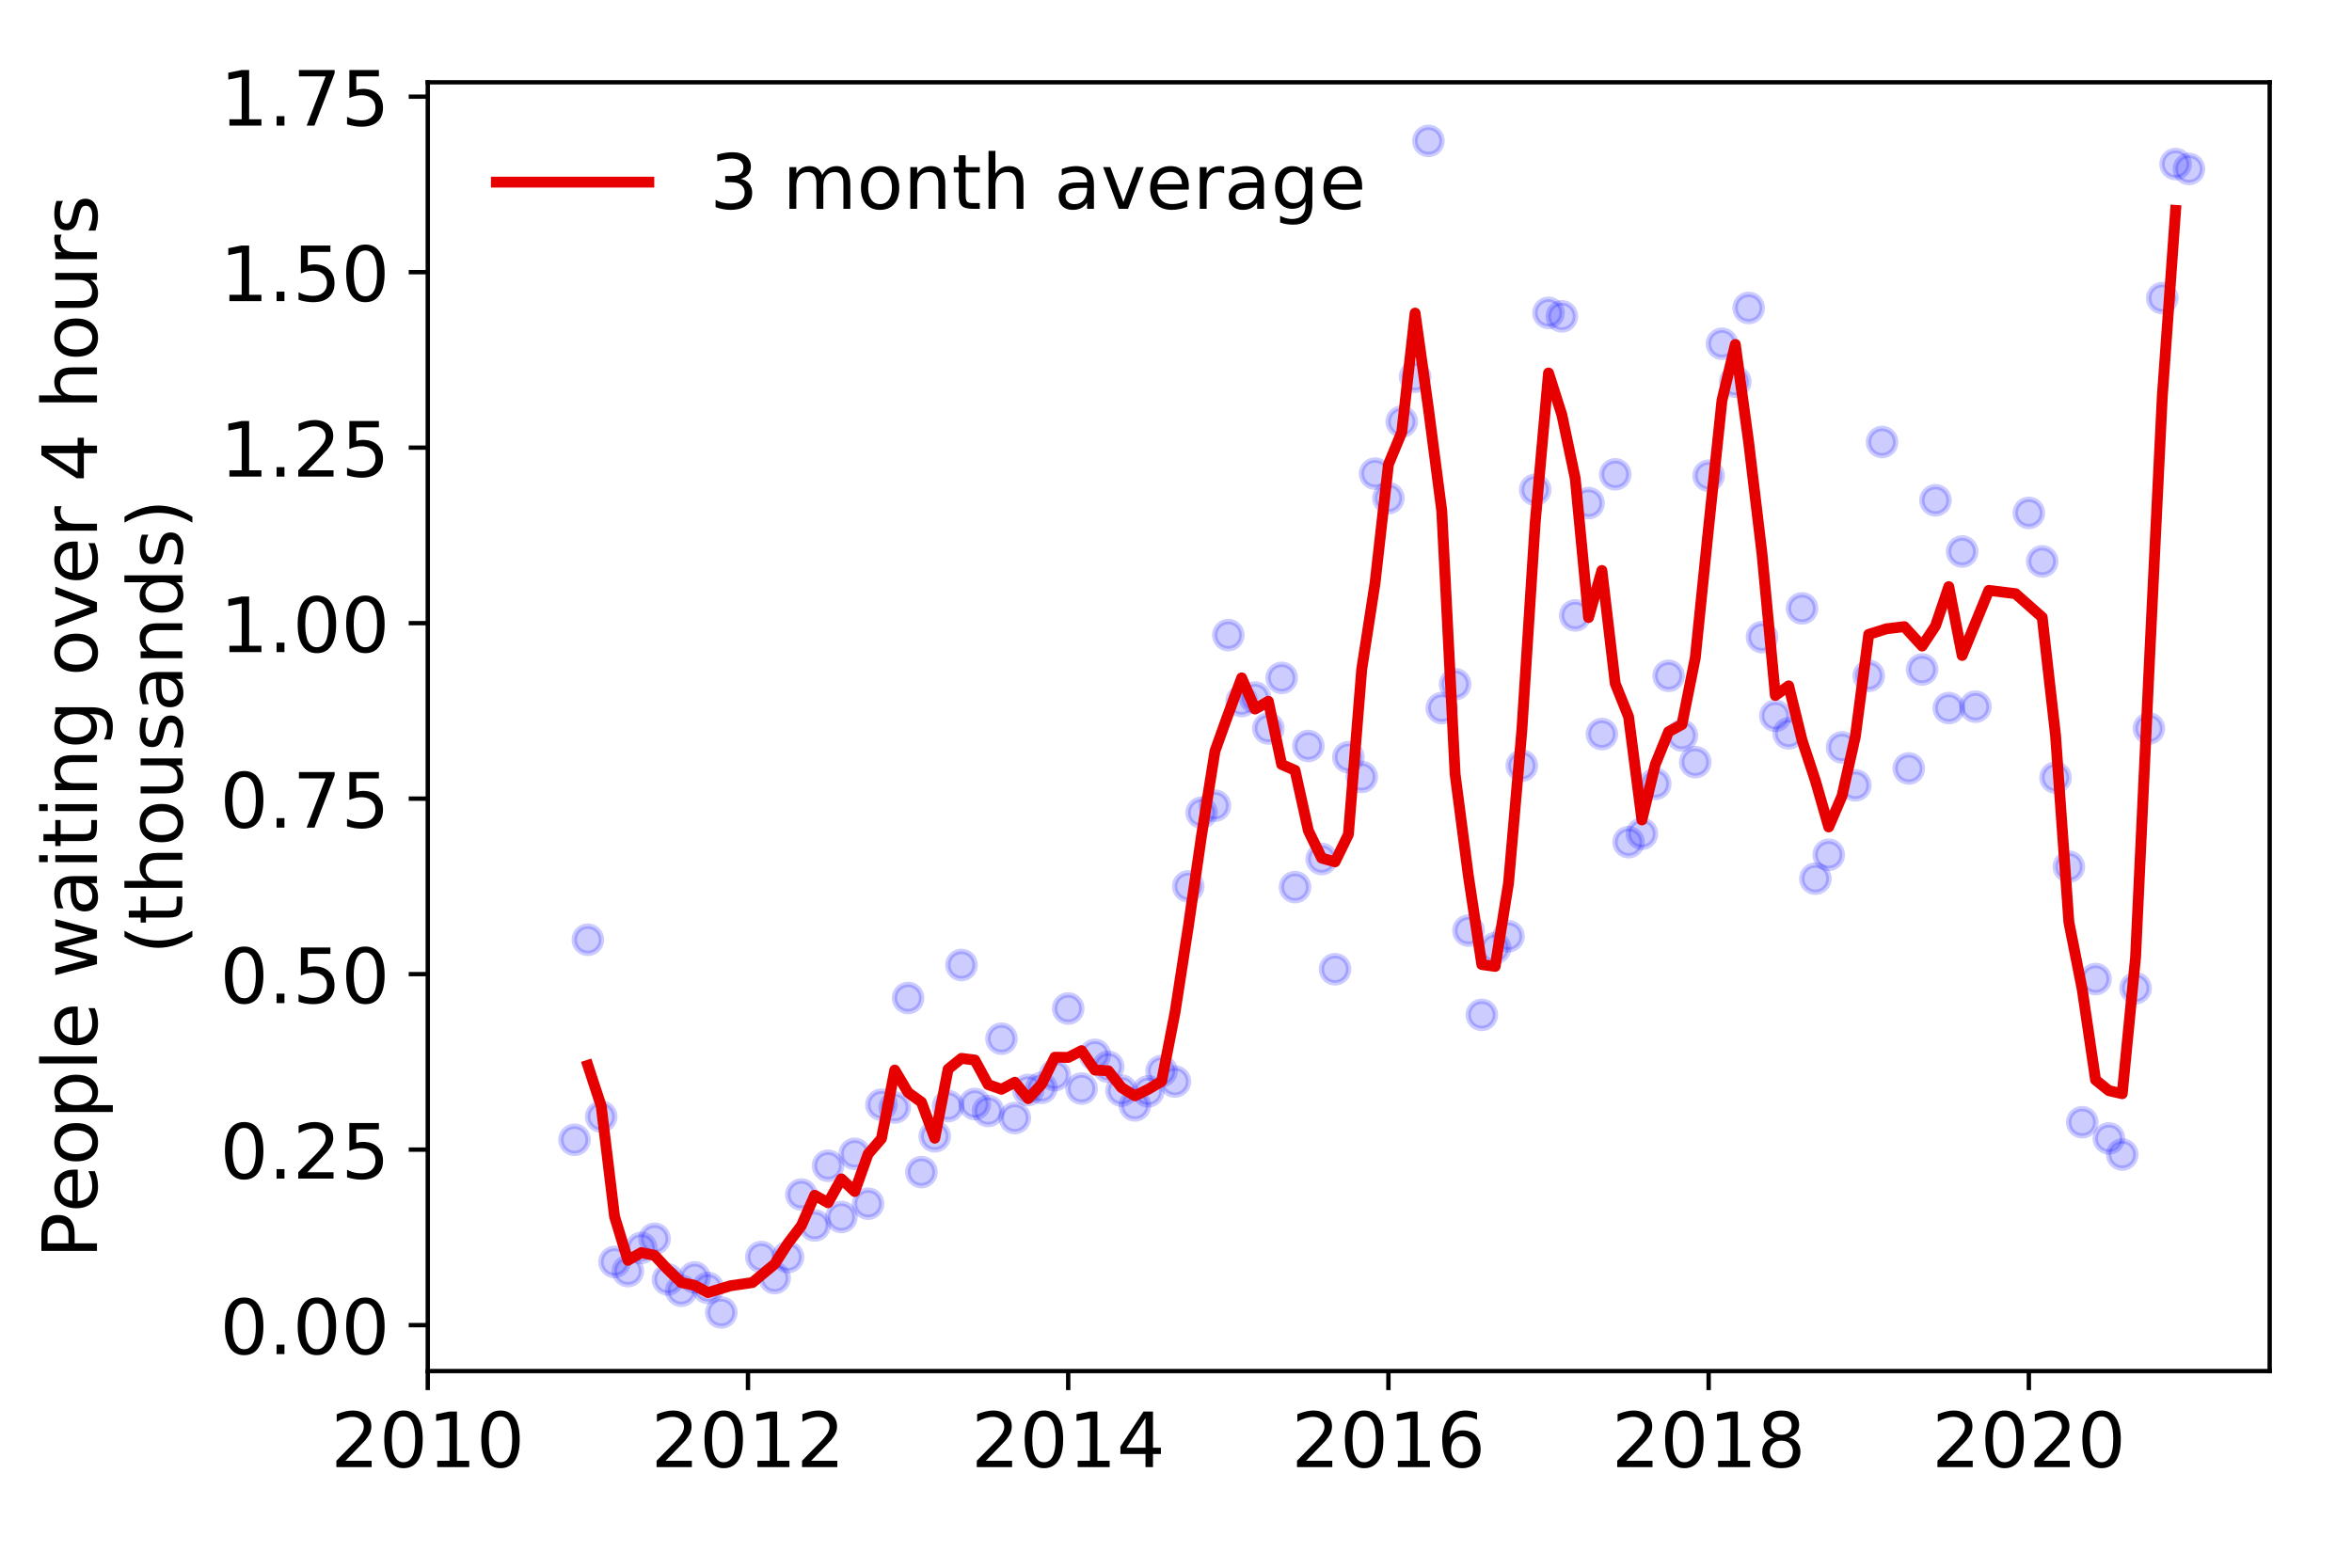 <?xml version="1.0" encoding="utf-8" standalone="no"?>
<!DOCTYPE svg PUBLIC "-//W3C//DTD SVG 1.1//EN"
  "http://www.w3.org/Graphics/SVG/1.1/DTD/svg11.dtd">
<!-- Created with matplotlib (https://matplotlib.org/) -->
<svg height="288pt" version="1.1" viewBox="0 0 432 288" width="432pt" xmlns="http://www.w3.org/2000/svg" xmlns:xlink="http://www.w3.org/1999/xlink">
 <defs>
  <style type="text/css">
*{stroke-linecap:butt;stroke-linejoin:round;}
  </style>
 </defs>
 <g id="figure_1">
  <g id="patch_1">
   <path d="M 0 288 
L 432 288 
L 432 0 
L 0 0 
z
" style="fill:#ffffff;"/>
  </g>
  <g id="axes_1">
   <g id="patch_2">
    <path d="M 78.57 251.88 
L 416.88 251.88 
L 416.88 15.12 
L 78.57 15.12 
z
" style="fill:#ffffff;"/>
   </g>
   <g id="matplotlib.axis_1">
    <g id="xtick_1">
     <g id="line2d_1">
      <defs>
       <path d="M 0 0 
L 0 3.5 
" id="m872da614b4" style="stroke:#000000;stroke-width:0.8;"/>
      </defs>
      <g>
       <use style="stroke:#000000;stroke-width:0.8;" x="78.57" xlink:href="#m872da614b4" y="251.88"/>
      </g>
     </g>
     <g id="text_1">
      <!-- 2010 -->
      <defs>
       <path d="M 19.188 8.297 
L 53.609 8.297 
L 53.609 0 
L 7.328 0 
L 7.328 8.297 
Q 12.938 14.109 22.625 23.891 
Q 32.328 33.688 34.812 36.531 
Q 39.547 41.844 41.422 45.531 
Q 43.312 49.219 43.312 52.781 
Q 43.312 58.594 39.234 62.25 
Q 35.156 65.922 28.609 65.922 
Q 23.969 65.922 18.812 64.312 
Q 13.672 62.703 7.812 59.422 
L 7.812 69.391 
Q 13.766 71.781 18.938 73 
Q 24.125 74.219 28.422 74.219 
Q 39.75 74.219 46.484 68.547 
Q 53.219 62.891 53.219 53.422 
Q 53.219 48.922 51.531 44.891 
Q 49.859 40.875 45.406 35.406 
Q 44.188 33.984 37.641 27.219 
Q 31.109 20.453 19.188 8.297 
z
" id="DejaVuSans-50"/>
       <path d="M 31.781 66.406 
Q 24.172 66.406 20.328 58.906 
Q 16.5 51.422 16.5 36.375 
Q 16.5 21.391 20.328 13.891 
Q 24.172 6.391 31.781 6.391 
Q 39.453 6.391 43.281 13.891 
Q 47.125 21.391 47.125 36.375 
Q 47.125 51.422 43.281 58.906 
Q 39.453 66.406 31.781 66.406 
z
M 31.781 74.219 
Q 44.047 74.219 50.516 64.516 
Q 56.984 54.828 56.984 36.375 
Q 56.984 17.969 50.516 8.266 
Q 44.047 -1.422 31.781 -1.422 
Q 19.531 -1.422 13.062 8.266 
Q 6.594 17.969 6.594 36.375 
Q 6.594 54.828 13.062 64.516 
Q 19.531 74.219 31.781 74.219 
z
" id="DejaVuSans-48"/>
       <path d="M 12.406 8.297 
L 28.516 8.297 
L 28.516 63.922 
L 10.984 60.406 
L 10.984 69.391 
L 28.422 72.906 
L 38.281 72.906 
L 38.281 8.297 
L 54.391 8.297 
L 54.391 0 
L 12.406 0 
z
" id="DejaVuSans-49"/>
      </defs>
      <g transform="translate(60.755 269.518)scale(0.14 -0.14)">
       <use xlink:href="#DejaVuSans-50"/>
       <use x="63.623" xlink:href="#DejaVuSans-48"/>
       <use x="127.246" xlink:href="#DejaVuSans-49"/>
       <use x="190.869" xlink:href="#DejaVuSans-48"/>
      </g>
     </g>
    </g>
    <g id="xtick_2">
     <g id="line2d_2">
      <g>
       <use style="stroke:#000000;stroke-width:0.8;" x="137.385" xlink:href="#m872da614b4" y="251.88"/>
      </g>
     </g>
     <g id="text_2">
      <!-- 2012 -->
      <g transform="translate(119.57 269.518)scale(0.14 -0.14)">
       <use xlink:href="#DejaVuSans-50"/>
       <use x="63.623" xlink:href="#DejaVuSans-48"/>
       <use x="127.246" xlink:href="#DejaVuSans-49"/>
       <use x="190.869" xlink:href="#DejaVuSans-50"/>
      </g>
     </g>
    </g>
    <g id="xtick_3">
     <g id="line2d_3">
      <g>
       <use style="stroke:#000000;stroke-width:0.8;" x="196.2" xlink:href="#m872da614b4" y="251.88"/>
      </g>
     </g>
     <g id="text_3">
      <!-- 2014 -->
      <defs>
       <path d="M 37.797 64.312 
L 12.891 25.391 
L 37.797 25.391 
z
M 35.203 72.906 
L 47.609 72.906 
L 47.609 25.391 
L 58.016 25.391 
L 58.016 17.188 
L 47.609 17.188 
L 47.609 0 
L 37.797 0 
L 37.797 17.188 
L 4.891 17.188 
L 4.891 26.703 
z
" id="DejaVuSans-52"/>
      </defs>
      <g transform="translate(178.385 269.518)scale(0.14 -0.14)">
       <use xlink:href="#DejaVuSans-50"/>
       <use x="63.623" xlink:href="#DejaVuSans-48"/>
       <use x="127.246" xlink:href="#DejaVuSans-49"/>
       <use x="190.869" xlink:href="#DejaVuSans-52"/>
      </g>
     </g>
    </g>
    <g id="xtick_4">
     <g id="line2d_4">
      <g>
       <use style="stroke:#000000;stroke-width:0.8;" x="255.016" xlink:href="#m872da614b4" y="251.88"/>
      </g>
     </g>
     <g id="text_4">
      <!-- 2016 -->
      <defs>
       <path d="M 33.016 40.375 
Q 26.375 40.375 22.484 35.828 
Q 18.609 31.297 18.609 23.391 
Q 18.609 15.531 22.484 10.953 
Q 26.375 6.391 33.016 6.391 
Q 39.656 6.391 43.531 10.953 
Q 47.406 15.531 47.406 23.391 
Q 47.406 31.297 43.531 35.828 
Q 39.656 40.375 33.016 40.375 
z
M 52.594 71.297 
L 52.594 62.312 
Q 48.875 64.062 45.094 64.984 
Q 41.312 65.922 37.594 65.922 
Q 27.828 65.922 22.672 59.328 
Q 17.531 52.734 16.797 39.406 
Q 19.672 43.656 24.016 45.922 
Q 28.375 48.188 33.594 48.188 
Q 44.578 48.188 50.953 41.516 
Q 57.328 34.859 57.328 23.391 
Q 57.328 12.156 50.688 5.359 
Q 44.047 -1.422 33.016 -1.422 
Q 20.359 -1.422 13.672 8.266 
Q 6.984 17.969 6.984 36.375 
Q 6.984 53.656 15.188 63.938 
Q 23.391 74.219 37.203 74.219 
Q 40.922 74.219 44.703 73.484 
Q 48.484 72.75 52.594 71.297 
z
" id="DejaVuSans-54"/>
      </defs>
      <g transform="translate(237.201 269.518)scale(0.14 -0.14)">
       <use xlink:href="#DejaVuSans-50"/>
       <use x="63.623" xlink:href="#DejaVuSans-48"/>
       <use x="127.246" xlink:href="#DejaVuSans-49"/>
       <use x="190.869" xlink:href="#DejaVuSans-54"/>
      </g>
     </g>
    </g>
    <g id="xtick_5">
     <g id="line2d_5">
      <g>
       <use style="stroke:#000000;stroke-width:0.8;" x="313.831" xlink:href="#m872da614b4" y="251.88"/>
      </g>
     </g>
     <g id="text_5">
      <!-- 2018 -->
      <defs>
       <path d="M 31.781 34.625 
Q 24.75 34.625 20.719 30.859 
Q 16.703 27.094 16.703 20.516 
Q 16.703 13.922 20.719 10.156 
Q 24.75 6.391 31.781 6.391 
Q 38.812 6.391 42.859 10.172 
Q 46.922 13.969 46.922 20.516 
Q 46.922 27.094 42.891 30.859 
Q 38.875 34.625 31.781 34.625 
z
M 21.922 38.812 
Q 15.578 40.375 12.031 44.719 
Q 8.5 49.078 8.5 55.328 
Q 8.5 64.062 14.719 69.141 
Q 20.953 74.219 31.781 74.219 
Q 42.672 74.219 48.875 69.141 
Q 55.078 64.062 55.078 55.328 
Q 55.078 49.078 51.531 44.719 
Q 48 40.375 41.703 38.812 
Q 48.828 37.156 52.797 32.312 
Q 56.781 27.484 56.781 20.516 
Q 56.781 9.906 50.312 4.234 
Q 43.844 -1.422 31.781 -1.422 
Q 19.734 -1.422 13.25 4.234 
Q 6.781 9.906 6.781 20.516 
Q 6.781 27.484 10.781 32.312 
Q 14.797 37.156 21.922 38.812 
z
M 18.312 54.391 
Q 18.312 48.734 21.844 45.562 
Q 25.391 42.391 31.781 42.391 
Q 38.141 42.391 41.719 45.562 
Q 45.312 48.734 45.312 54.391 
Q 45.312 60.062 41.719 63.234 
Q 38.141 66.406 31.781 66.406 
Q 25.391 66.406 21.844 63.234 
Q 18.312 60.062 18.312 54.391 
z
" id="DejaVuSans-56"/>
      </defs>
      <g transform="translate(296.016 269.518)scale(0.14 -0.14)">
       <use xlink:href="#DejaVuSans-50"/>
       <use x="63.623" xlink:href="#DejaVuSans-48"/>
       <use x="127.246" xlink:href="#DejaVuSans-49"/>
       <use x="190.869" xlink:href="#DejaVuSans-56"/>
      </g>
     </g>
    </g>
    <g id="xtick_6">
     <g id="line2d_6">
      <g>
       <use style="stroke:#000000;stroke-width:0.8;" x="372.646" xlink:href="#m872da614b4" y="251.88"/>
      </g>
     </g>
     <g id="text_6">
      <!-- 2020 -->
      <g transform="translate(354.831 269.518)scale(0.14 -0.14)">
       <use xlink:href="#DejaVuSans-50"/>
       <use x="63.623" xlink:href="#DejaVuSans-48"/>
       <use x="127.246" xlink:href="#DejaVuSans-50"/>
       <use x="190.869" xlink:href="#DejaVuSans-48"/>
      </g>
     </g>
    </g>
   </g>
   <g id="matplotlib.axis_2">
    <g id="ytick_1">
     <g id="line2d_7">
      <defs>
       <path d="M 0 0 
L -3.5 0 
" id="mb5591dd8ea" style="stroke:#000000;stroke-width:0.8;"/>
      </defs>
      <g>
       <use style="stroke:#000000;stroke-width:0.8;" x="78.57" xlink:href="#mb5591dd8ea" y="243.439"/>
      </g>
     </g>
     <g id="text_7">
      <!-- 0.00 -->
      <defs>
       <path d="M 10.688 12.406 
L 21 12.406 
L 21 0 
L 10.688 0 
z
" id="DejaVuSans-46"/>
      </defs>
      <g transform="translate(40.398 248.758)scale(0.14 -0.14)">
       <use xlink:href="#DejaVuSans-48"/>
       <use x="63.623" xlink:href="#DejaVuSans-46"/>
       <use x="95.41" xlink:href="#DejaVuSans-48"/>
       <use x="159.033" xlink:href="#DejaVuSans-48"/>
      </g>
     </g>
    </g>
    <g id="ytick_2">
     <g id="line2d_8">
      <g>
       <use style="stroke:#000000;stroke-width:0.8;" x="78.57" xlink:href="#mb5591dd8ea" y="211.199"/>
      </g>
     </g>
     <g id="text_8">
      <!-- 0.25 -->
      <defs>
       <path d="M 10.797 72.906 
L 49.516 72.906 
L 49.516 64.594 
L 19.828 64.594 
L 19.828 46.734 
Q 21.969 47.469 24.109 47.828 
Q 26.266 48.188 28.422 48.188 
Q 40.625 48.188 47.75 41.5 
Q 54.891 34.812 54.891 23.391 
Q 54.891 11.625 47.562 5.094 
Q 40.234 -1.422 26.906 -1.422 
Q 22.312 -1.422 17.547 -0.641 
Q 12.797 0.141 7.719 1.703 
L 7.719 11.625 
Q 12.109 9.234 16.797 8.062 
Q 21.484 6.891 26.703 6.891 
Q 35.156 6.891 40.078 11.328 
Q 45.016 15.766 45.016 23.391 
Q 45.016 31 40.078 35.438 
Q 35.156 39.891 26.703 39.891 
Q 22.75 39.891 18.812 39.016 
Q 14.891 38.141 10.797 36.281 
z
" id="DejaVuSans-53"/>
      </defs>
      <g transform="translate(40.398 216.518)scale(0.14 -0.14)">
       <use xlink:href="#DejaVuSans-48"/>
       <use x="63.623" xlink:href="#DejaVuSans-46"/>
       <use x="95.41" xlink:href="#DejaVuSans-50"/>
       <use x="159.033" xlink:href="#DejaVuSans-53"/>
      </g>
     </g>
    </g>
    <g id="ytick_3">
     <g id="line2d_9">
      <g>
       <use style="stroke:#000000;stroke-width:0.8;" x="78.57" xlink:href="#mb5591dd8ea" y="178.959"/>
      </g>
     </g>
     <g id="text_9">
      <!-- 0.50 -->
      <g transform="translate(40.398 184.278)scale(0.14 -0.14)">
       <use xlink:href="#DejaVuSans-48"/>
       <use x="63.623" xlink:href="#DejaVuSans-46"/>
       <use x="95.41" xlink:href="#DejaVuSans-53"/>
       <use x="159.033" xlink:href="#DejaVuSans-48"/>
      </g>
     </g>
    </g>
    <g id="ytick_4">
     <g id="line2d_10">
      <g>
       <use style="stroke:#000000;stroke-width:0.8;" x="78.57" xlink:href="#mb5591dd8ea" y="146.719"/>
      </g>
     </g>
     <g id="text_10">
      <!-- 0.75 -->
      <defs>
       <path d="M 8.203 72.906 
L 55.078 72.906 
L 55.078 68.703 
L 28.609 0 
L 18.312 0 
L 43.219 64.594 
L 8.203 64.594 
z
" id="DejaVuSans-55"/>
      </defs>
      <g transform="translate(40.398 152.037)scale(0.14 -0.14)">
       <use xlink:href="#DejaVuSans-48"/>
       <use x="63.623" xlink:href="#DejaVuSans-46"/>
       <use x="95.41" xlink:href="#DejaVuSans-55"/>
       <use x="159.033" xlink:href="#DejaVuSans-53"/>
      </g>
     </g>
    </g>
    <g id="ytick_5">
     <g id="line2d_11">
      <g>
       <use style="stroke:#000000;stroke-width:0.8;" x="78.57" xlink:href="#mb5591dd8ea" y="114.478"/>
      </g>
     </g>
     <g id="text_11">
      <!-- 1.00 -->
      <g transform="translate(40.398 119.797)scale(0.14 -0.14)">
       <use xlink:href="#DejaVuSans-49"/>
       <use x="63.623" xlink:href="#DejaVuSans-46"/>
       <use x="95.41" xlink:href="#DejaVuSans-48"/>
       <use x="159.033" xlink:href="#DejaVuSans-48"/>
      </g>
     </g>
    </g>
    <g id="ytick_6">
     <g id="line2d_12">
      <g>
       <use style="stroke:#000000;stroke-width:0.8;" x="78.57" xlink:href="#mb5591dd8ea" y="82.238"/>
      </g>
     </g>
     <g id="text_12">
      <!-- 1.25 -->
      <g transform="translate(40.398 87.557)scale(0.14 -0.14)">
       <use xlink:href="#DejaVuSans-49"/>
       <use x="63.623" xlink:href="#DejaVuSans-46"/>
       <use x="95.41" xlink:href="#DejaVuSans-50"/>
       <use x="159.033" xlink:href="#DejaVuSans-53"/>
      </g>
     </g>
    </g>
    <g id="ytick_7">
     <g id="line2d_13">
      <g>
       <use style="stroke:#000000;stroke-width:0.8;" x="78.57" xlink:href="#mb5591dd8ea" y="49.998"/>
      </g>
     </g>
     <g id="text_13">
      <!-- 1.50 -->
      <g transform="translate(40.398 55.316)scale(0.14 -0.14)">
       <use xlink:href="#DejaVuSans-49"/>
       <use x="63.623" xlink:href="#DejaVuSans-46"/>
       <use x="95.41" xlink:href="#DejaVuSans-53"/>
       <use x="159.033" xlink:href="#DejaVuSans-48"/>
      </g>
     </g>
    </g>
    <g id="ytick_8">
     <g id="line2d_14">
      <g>
       <use style="stroke:#000000;stroke-width:0.8;" x="78.57" xlink:href="#mb5591dd8ea" y="17.757"/>
      </g>
     </g>
     <g id="text_14">
      <!-- 1.75 -->
      <g transform="translate(40.398 23.076)scale(0.14 -0.14)">
       <use xlink:href="#DejaVuSans-49"/>
       <use x="63.623" xlink:href="#DejaVuSans-46"/>
       <use x="95.41" xlink:href="#DejaVuSans-55"/>
       <use x="159.033" xlink:href="#DejaVuSans-53"/>
      </g>
     </g>
    </g>
    <g id="text_15">
     <!-- People waiting over 4 hours -->
     <defs>
      <path d="M 19.672 64.797 
L 19.672 37.406 
L 32.078 37.406 
Q 38.969 37.406 42.719 40.969 
Q 46.484 44.531 46.484 51.125 
Q 46.484 57.672 42.719 61.234 
Q 38.969 64.797 32.078 64.797 
z
M 9.812 72.906 
L 32.078 72.906 
Q 44.344 72.906 50.609 67.359 
Q 56.891 61.812 56.891 51.125 
Q 56.891 40.328 50.609 34.812 
Q 44.344 29.297 32.078 29.297 
L 19.672 29.297 
L 19.672 0 
L 9.812 0 
z
" id="DejaVuSans-80"/>
      <path d="M 56.203 29.594 
L 56.203 25.203 
L 14.891 25.203 
Q 15.484 15.922 20.484 11.062 
Q 25.484 6.203 34.422 6.203 
Q 39.594 6.203 44.453 7.469 
Q 49.312 8.734 54.109 11.281 
L 54.109 2.781 
Q 49.266 0.734 44.188 -0.344 
Q 39.109 -1.422 33.891 -1.422 
Q 20.797 -1.422 13.156 6.188 
Q 5.516 13.812 5.516 26.812 
Q 5.516 40.234 12.766 48.109 
Q 20.016 56 32.328 56 
Q 43.359 56 49.781 48.891 
Q 56.203 41.797 56.203 29.594 
z
M 47.219 32.234 
Q 47.125 39.594 43.094 43.984 
Q 39.062 48.391 32.422 48.391 
Q 24.906 48.391 20.391 44.141 
Q 15.875 39.891 15.188 32.172 
z
" id="DejaVuSans-101"/>
      <path d="M 30.609 48.391 
Q 23.391 48.391 19.188 42.75 
Q 14.984 37.109 14.984 27.297 
Q 14.984 17.484 19.156 11.844 
Q 23.344 6.203 30.609 6.203 
Q 37.797 6.203 41.984 11.859 
Q 46.188 17.531 46.188 27.297 
Q 46.188 37.016 41.984 42.703 
Q 37.797 48.391 30.609 48.391 
z
M 30.609 56 
Q 42.328 56 49.016 48.375 
Q 55.719 40.766 55.719 27.297 
Q 55.719 13.875 49.016 6.219 
Q 42.328 -1.422 30.609 -1.422 
Q 18.844 -1.422 12.172 6.219 
Q 5.516 13.875 5.516 27.297 
Q 5.516 40.766 12.172 48.375 
Q 18.844 56 30.609 56 
z
" id="DejaVuSans-111"/>
      <path d="M 18.109 8.203 
L 18.109 -20.797 
L 9.078 -20.797 
L 9.078 54.688 
L 18.109 54.688 
L 18.109 46.391 
Q 20.953 51.266 25.266 53.625 
Q 29.594 56 35.594 56 
Q 45.562 56 51.781 48.094 
Q 58.016 40.188 58.016 27.297 
Q 58.016 14.406 51.781 6.484 
Q 45.562 -1.422 35.594 -1.422 
Q 29.594 -1.422 25.266 0.953 
Q 20.953 3.328 18.109 8.203 
z
M 48.688 27.297 
Q 48.688 37.203 44.609 42.844 
Q 40.531 48.484 33.406 48.484 
Q 26.266 48.484 22.188 42.844 
Q 18.109 37.203 18.109 27.297 
Q 18.109 17.391 22.188 11.75 
Q 26.266 6.109 33.406 6.109 
Q 40.531 6.109 44.609 11.75 
Q 48.688 17.391 48.688 27.297 
z
" id="DejaVuSans-112"/>
      <path d="M 9.422 75.984 
L 18.406 75.984 
L 18.406 0 
L 9.422 0 
z
" id="DejaVuSans-108"/>
      <path id="DejaVuSans-32"/>
      <path d="M 4.203 54.688 
L 13.188 54.688 
L 24.422 12.016 
L 35.594 54.688 
L 46.188 54.688 
L 57.422 12.016 
L 68.609 54.688 
L 77.594 54.688 
L 63.281 0 
L 52.688 0 
L 40.922 44.828 
L 29.109 0 
L 18.5 0 
z
" id="DejaVuSans-119"/>
      <path d="M 34.281 27.484 
Q 23.391 27.484 19.188 25 
Q 14.984 22.516 14.984 16.5 
Q 14.984 11.719 18.141 8.906 
Q 21.297 6.109 26.703 6.109 
Q 34.188 6.109 38.703 11.406 
Q 43.219 16.703 43.219 25.484 
L 43.219 27.484 
z
M 52.203 31.203 
L 52.203 0 
L 43.219 0 
L 43.219 8.297 
Q 40.141 3.328 35.547 0.953 
Q 30.953 -1.422 24.312 -1.422 
Q 15.922 -1.422 10.953 3.297 
Q 6 8.016 6 15.922 
Q 6 25.141 12.172 29.828 
Q 18.359 34.516 30.609 34.516 
L 43.219 34.516 
L 43.219 35.406 
Q 43.219 41.609 39.141 45 
Q 35.062 48.391 27.688 48.391 
Q 23 48.391 18.547 47.266 
Q 14.109 46.141 10.016 43.891 
L 10.016 52.203 
Q 14.938 54.109 19.578 55.047 
Q 24.219 56 28.609 56 
Q 40.484 56 46.344 49.844 
Q 52.203 43.703 52.203 31.203 
z
" id="DejaVuSans-97"/>
      <path d="M 9.422 54.688 
L 18.406 54.688 
L 18.406 0 
L 9.422 0 
z
M 9.422 75.984 
L 18.406 75.984 
L 18.406 64.594 
L 9.422 64.594 
z
" id="DejaVuSans-105"/>
      <path d="M 18.312 70.219 
L 18.312 54.688 
L 36.812 54.688 
L 36.812 47.703 
L 18.312 47.703 
L 18.312 18.016 
Q 18.312 11.328 20.141 9.422 
Q 21.969 7.516 27.594 7.516 
L 36.812 7.516 
L 36.812 0 
L 27.594 0 
Q 17.188 0 13.234 3.875 
Q 9.281 7.766 9.281 18.016 
L 9.281 47.703 
L 2.688 47.703 
L 2.688 54.688 
L 9.281 54.688 
L 9.281 70.219 
z
" id="DejaVuSans-116"/>
      <path d="M 54.891 33.016 
L 54.891 0 
L 45.906 0 
L 45.906 32.719 
Q 45.906 40.484 42.875 44.328 
Q 39.844 48.188 33.797 48.188 
Q 26.516 48.188 22.312 43.547 
Q 18.109 38.922 18.109 30.906 
L 18.109 0 
L 9.078 0 
L 9.078 54.688 
L 18.109 54.688 
L 18.109 46.188 
Q 21.344 51.125 25.703 53.562 
Q 30.078 56 35.797 56 
Q 45.219 56 50.047 50.172 
Q 54.891 44.344 54.891 33.016 
z
" id="DejaVuSans-110"/>
      <path d="M 45.406 27.984 
Q 45.406 37.75 41.375 43.109 
Q 37.359 48.484 30.078 48.484 
Q 22.859 48.484 18.828 43.109 
Q 14.797 37.75 14.797 27.984 
Q 14.797 18.266 18.828 12.891 
Q 22.859 7.516 30.078 7.516 
Q 37.359 7.516 41.375 12.891 
Q 45.406 18.266 45.406 27.984 
z
M 54.391 6.781 
Q 54.391 -7.172 48.188 -13.984 
Q 42 -20.797 29.203 -20.797 
Q 24.469 -20.797 20.266 -20.094 
Q 16.062 -19.391 12.109 -17.922 
L 12.109 -9.188 
Q 16.062 -11.328 19.922 -12.344 
Q 23.781 -13.375 27.781 -13.375 
Q 36.625 -13.375 41.016 -8.766 
Q 45.406 -4.156 45.406 5.172 
L 45.406 9.625 
Q 42.625 4.781 38.281 2.391 
Q 33.938 0 27.875 0 
Q 17.828 0 11.672 7.656 
Q 5.516 15.328 5.516 27.984 
Q 5.516 40.672 11.672 48.328 
Q 17.828 56 27.875 56 
Q 33.938 56 38.281 53.609 
Q 42.625 51.219 45.406 46.391 
L 45.406 54.688 
L 54.391 54.688 
z
" id="DejaVuSans-103"/>
      <path d="M 2.984 54.688 
L 12.5 54.688 
L 29.594 8.797 
L 46.688 54.688 
L 56.203 54.688 
L 35.688 0 
L 23.484 0 
z
" id="DejaVuSans-118"/>
      <path d="M 41.109 46.297 
Q 39.594 47.172 37.812 47.578 
Q 36.031 48 33.891 48 
Q 26.266 48 22.188 43.047 
Q 18.109 38.094 18.109 28.812 
L 18.109 0 
L 9.078 0 
L 9.078 54.688 
L 18.109 54.688 
L 18.109 46.188 
Q 20.953 51.172 25.484 53.578 
Q 30.031 56 36.531 56 
Q 37.453 56 38.578 55.875 
Q 39.703 55.766 41.062 55.516 
z
" id="DejaVuSans-114"/>
      <path d="M 54.891 33.016 
L 54.891 0 
L 45.906 0 
L 45.906 32.719 
Q 45.906 40.484 42.875 44.328 
Q 39.844 48.188 33.797 48.188 
Q 26.516 48.188 22.312 43.547 
Q 18.109 38.922 18.109 30.906 
L 18.109 0 
L 9.078 0 
L 9.078 75.984 
L 18.109 75.984 
L 18.109 46.188 
Q 21.344 51.125 25.703 53.562 
Q 30.078 56 35.797 56 
Q 45.219 56 50.047 50.172 
Q 54.891 44.344 54.891 33.016 
z
" id="DejaVuSans-104"/>
      <path d="M 8.5 21.578 
L 8.5 54.688 
L 17.484 54.688 
L 17.484 21.922 
Q 17.484 14.156 20.5 10.266 
Q 23.531 6.391 29.594 6.391 
Q 36.859 6.391 41.078 11.031 
Q 45.312 15.672 45.312 23.688 
L 45.312 54.688 
L 54.297 54.688 
L 54.297 0 
L 45.312 0 
L 45.312 8.406 
Q 42.047 3.422 37.719 1 
Q 33.406 -1.422 27.688 -1.422 
Q 18.266 -1.422 13.375 4.438 
Q 8.5 10.297 8.5 21.578 
z
M 31.109 56 
z
" id="DejaVuSans-117"/>
      <path d="M 44.281 53.078 
L 44.281 44.578 
Q 40.484 46.531 36.375 47.5 
Q 32.281 48.484 27.875 48.484 
Q 21.188 48.484 17.844 46.438 
Q 14.5 44.391 14.5 40.281 
Q 14.5 37.156 16.891 35.375 
Q 19.281 33.594 26.516 31.984 
L 29.594 31.297 
Q 39.156 29.25 43.188 25.516 
Q 47.219 21.781 47.219 15.094 
Q 47.219 7.469 41.188 3.016 
Q 35.156 -1.422 24.609 -1.422 
Q 20.219 -1.422 15.453 -0.562 
Q 10.688 0.297 5.422 2 
L 5.422 11.281 
Q 10.406 8.688 15.234 7.391 
Q 20.062 6.109 24.812 6.109 
Q 31.156 6.109 34.562 8.281 
Q 37.984 10.453 37.984 14.406 
Q 37.984 18.062 35.516 20.016 
Q 33.062 21.969 24.703 23.781 
L 21.578 24.516 
Q 13.234 26.266 9.516 29.906 
Q 5.812 33.547 5.812 39.891 
Q 5.812 47.609 11.281 51.797 
Q 16.75 56 26.812 56 
Q 31.781 56 36.172 55.266 
Q 40.578 54.547 44.281 53.078 
z
" id="DejaVuSans-115"/>
     </defs>
     <g transform="translate(17.81 231.175)rotate(-90)scale(0.14 -0.14)">
      <use xlink:href="#DejaVuSans-80"/>
      <use x="60.256" xlink:href="#DejaVuSans-101"/>
      <use x="121.779" xlink:href="#DejaVuSans-111"/>
      <use x="182.961" xlink:href="#DejaVuSans-112"/>
      <use x="246.438" xlink:href="#DejaVuSans-108"/>
      <use x="274.221" xlink:href="#DejaVuSans-101"/>
      <use x="335.744" xlink:href="#DejaVuSans-32"/>
      <use x="367.531" xlink:href="#DejaVuSans-119"/>
      <use x="449.318" xlink:href="#DejaVuSans-97"/>
      <use x="510.598" xlink:href="#DejaVuSans-105"/>
      <use x="538.381" xlink:href="#DejaVuSans-116"/>
      <use x="577.59" xlink:href="#DejaVuSans-105"/>
      <use x="605.373" xlink:href="#DejaVuSans-110"/>
      <use x="668.752" xlink:href="#DejaVuSans-103"/>
      <use x="732.229" xlink:href="#DejaVuSans-32"/>
      <use x="764.016" xlink:href="#DejaVuSans-111"/>
      <use x="825.197" xlink:href="#DejaVuSans-118"/>
      <use x="884.377" xlink:href="#DejaVuSans-101"/>
      <use x="945.9" xlink:href="#DejaVuSans-114"/>
      <use x="987.014" xlink:href="#DejaVuSans-32"/>
      <use x="1018.801" xlink:href="#DejaVuSans-52"/>
      <use x="1082.424" xlink:href="#DejaVuSans-32"/>
      <use x="1114.211" xlink:href="#DejaVuSans-104"/>
      <use x="1177.59" xlink:href="#DejaVuSans-111"/>
      <use x="1238.771" xlink:href="#DejaVuSans-117"/>
      <use x="1302.15" xlink:href="#DejaVuSans-114"/>
      <use x="1343.264" xlink:href="#DejaVuSans-115"/>
     </g>
     <!-- (thousands) -->
     <defs>
      <path d="M 31 75.875 
Q 24.469 64.656 21.281 53.656 
Q 18.109 42.672 18.109 31.391 
Q 18.109 20.125 21.312 9.062 
Q 24.516 -2 31 -13.188 
L 23.188 -13.188 
Q 15.875 -1.703 12.234 9.375 
Q 8.594 20.453 8.594 31.391 
Q 8.594 42.281 12.203 53.312 
Q 15.828 64.359 23.188 75.875 
z
" id="DejaVuSans-40"/>
      <path d="M 45.406 46.391 
L 45.406 75.984 
L 54.391 75.984 
L 54.391 0 
L 45.406 0 
L 45.406 8.203 
Q 42.578 3.328 38.25 0.953 
Q 33.938 -1.422 27.875 -1.422 
Q 17.969 -1.422 11.734 6.484 
Q 5.516 14.406 5.516 27.297 
Q 5.516 40.188 11.734 48.094 
Q 17.969 56 27.875 56 
Q 33.938 56 38.25 53.625 
Q 42.578 51.266 45.406 46.391 
z
M 14.797 27.297 
Q 14.797 17.391 18.875 11.75 
Q 22.953 6.109 30.078 6.109 
Q 37.203 6.109 41.297 11.75 
Q 45.406 17.391 45.406 27.297 
Q 45.406 37.203 41.297 42.844 
Q 37.203 48.484 30.078 48.484 
Q 22.953 48.484 18.875 42.844 
Q 14.797 37.203 14.797 27.297 
z
" id="DejaVuSans-100"/>
      <path d="M 8.016 75.875 
L 15.828 75.875 
Q 23.141 64.359 26.781 53.312 
Q 30.422 42.281 30.422 31.391 
Q 30.422 20.453 26.781 9.375 
Q 23.141 -1.703 15.828 -13.188 
L 8.016 -13.188 
Q 14.5 -2 17.703 9.062 
Q 20.906 20.125 20.906 31.391 
Q 20.906 42.672 17.703 53.656 
Q 14.5 64.656 8.016 75.875 
z
" id="DejaVuSans-41"/>
     </defs>
     <g transform="translate(33.487 175.325)rotate(-90)scale(0.14 -0.14)">
      <use xlink:href="#DejaVuSans-40"/>
      <use x="39.014" xlink:href="#DejaVuSans-116"/>
      <use x="78.223" xlink:href="#DejaVuSans-104"/>
      <use x="141.602" xlink:href="#DejaVuSans-111"/>
      <use x="202.783" xlink:href="#DejaVuSans-117"/>
      <use x="266.162" xlink:href="#DejaVuSans-115"/>
      <use x="318.262" xlink:href="#DejaVuSans-97"/>
      <use x="379.541" xlink:href="#DejaVuSans-110"/>
      <use x="442.92" xlink:href="#DejaVuSans-100"/>
      <use x="506.396" xlink:href="#DejaVuSans-115"/>
      <use x="558.496" xlink:href="#DejaVuSans-41"/>
     </g>
    </g>
   </g>
   <g id="line2d_15">
    <defs>
     <path d="M 0 2.5 
C 0.663 2.5 1.299 2.237 1.768 1.768 
C 2.237 1.299 2.5 0.663 2.5 0 
C 2.5 -0.663 2.237 -1.299 1.768 -1.768 
C 1.299 -2.237 0.663 -2.5 0 -2.5 
C -0.663 -2.5 -1.299 -2.237 -1.768 -1.768 
C -2.237 -1.299 -2.5 -0.663 -2.5 0 
C -2.5 0.663 -2.237 1.299 -1.768 1.768 
C -1.299 2.237 -0.663 2.5 0 2.5 
z
" id="mfe5f71b3c8" style="stroke:#0000ff;stroke-opacity:0.2;"/>
    </defs>
    <g clip-path="url(#pc6bee85246)">
     <use style="fill:#0000ff;fill-opacity:0.2;stroke:#0000ff;stroke-opacity:0.2;" x="402.054" xlink:href="#mfe5f71b3c8" y="31.04"/>
     <use style="fill:#0000ff;fill-opacity:0.2;stroke:#0000ff;stroke-opacity:0.2;" x="399.603" xlink:href="#mfe5f71b3c8" y="30.138"/>
     <use style="fill:#0000ff;fill-opacity:0.2;stroke:#0000ff;stroke-opacity:0.2;" x="397.152" xlink:href="#mfe5f71b3c8" y="54.769"/>
     <use style="fill:#0000ff;fill-opacity:0.2;stroke:#0000ff;stroke-opacity:0.2;" x="394.702" xlink:href="#mfe5f71b3c8" y="133.822"/>
     <use style="fill:#0000ff;fill-opacity:0.2;stroke:#0000ff;stroke-opacity:0.2;" x="392.251" xlink:href="#mfe5f71b3c8" y="181.538"/>
     <use style="fill:#0000ff;fill-opacity:0.2;stroke:#0000ff;stroke-opacity:0.2;" x="389.8" xlink:href="#mfe5f71b3c8" y="212.102"/>
     <use style="fill:#0000ff;fill-opacity:0.2;stroke:#0000ff;stroke-opacity:0.2;" x="387.35" xlink:href="#mfe5f71b3c8" y="209.136"/>
     <use style="fill:#0000ff;fill-opacity:0.2;stroke:#0000ff;stroke-opacity:0.2;" x="384.899" xlink:href="#mfe5f71b3c8" y="179.862"/>
     <use style="fill:#0000ff;fill-opacity:0.2;stroke:#0000ff;stroke-opacity:0.2;" x="382.449" xlink:href="#mfe5f71b3c8" y="206.17"/>
     <use style="fill:#0000ff;fill-opacity:0.2;stroke:#0000ff;stroke-opacity:0.2;" x="379.998" xlink:href="#mfe5f71b3c8" y="159.228"/>
     <use style="fill:#0000ff;fill-opacity:0.2;stroke:#0000ff;stroke-opacity:0.2;" x="377.547" xlink:href="#mfe5f71b3c8" y="142.85"/>
     <use style="fill:#0000ff;fill-opacity:0.2;stroke:#0000ff;stroke-opacity:0.2;" x="375.097" xlink:href="#mfe5f71b3c8" y="103.13"/>
     <use style="fill:#0000ff;fill-opacity:0.2;stroke:#0000ff;stroke-opacity:0.2;" x="372.646" xlink:href="#mfe5f71b3c8" y="94.231"/>
     <use style="fill:#0000ff;fill-opacity:0.2;stroke:#0000ff;stroke-opacity:0.2;" x="362.844" xlink:href="#mfe5f71b3c8" y="129.825"/>
     <use style="fill:#0000ff;fill-opacity:0.2;stroke:#0000ff;stroke-opacity:0.2;" x="360.393" xlink:href="#mfe5f71b3c8" y="101.324"/>
     <use style="fill:#0000ff;fill-opacity:0.2;stroke:#0000ff;stroke-opacity:0.2;" x="357.942" xlink:href="#mfe5f71b3c8" y="130.083"/>
     <use style="fill:#0000ff;fill-opacity:0.2;stroke:#0000ff;stroke-opacity:0.2;" x="355.492" xlink:href="#mfe5f71b3c8" y="91.91"/>
     <use style="fill:#0000ff;fill-opacity:0.2;stroke:#0000ff;stroke-opacity:0.2;" x="353.041" xlink:href="#mfe5f71b3c8" y="122.99"/>
     <use style="fill:#0000ff;fill-opacity:0.2;stroke:#0000ff;stroke-opacity:0.2;" x="350.59" xlink:href="#mfe5f71b3c8" y="141.173"/>
     <use style="fill:#0000ff;fill-opacity:0.2;stroke:#0000ff;stroke-opacity:0.2;" x="345.689" xlink:href="#mfe5f71b3c8" y="81.206"/>
     <use style="fill:#0000ff;fill-opacity:0.2;stroke:#0000ff;stroke-opacity:0.2;" x="343.238" xlink:href="#mfe5f71b3c8" y="124.15"/>
     <use style="fill:#0000ff;fill-opacity:0.2;stroke:#0000ff;stroke-opacity:0.2;" x="340.788" xlink:href="#mfe5f71b3c8" y="144.268"/>
     <use style="fill:#0000ff;fill-opacity:0.2;stroke:#0000ff;stroke-opacity:0.2;" x="338.337" xlink:href="#mfe5f71b3c8" y="137.304"/>
     <use style="fill:#0000ff;fill-opacity:0.2;stroke:#0000ff;stroke-opacity:0.2;" x="335.887" xlink:href="#mfe5f71b3c8" y="157.035"/>
     <use style="fill:#0000ff;fill-opacity:0.2;stroke:#0000ff;stroke-opacity:0.2;" x="333.436" xlink:href="#mfe5f71b3c8" y="161.42"/>
     <use style="fill:#0000ff;fill-opacity:0.2;stroke:#0000ff;stroke-opacity:0.2;" x="330.985" xlink:href="#mfe5f71b3c8" y="111.77"/>
     <use style="fill:#0000ff;fill-opacity:0.2;stroke:#0000ff;stroke-opacity:0.2;" x="328.535" xlink:href="#mfe5f71b3c8" y="134.725"/>
     <use style="fill:#0000ff;fill-opacity:0.2;stroke:#0000ff;stroke-opacity:0.2;" x="326.084" xlink:href="#mfe5f71b3c8" y="131.501"/>
     <use style="fill:#0000ff;fill-opacity:0.2;stroke:#0000ff;stroke-opacity:0.2;" x="323.633" xlink:href="#mfe5f71b3c8" y="117.057"/>
     <use style="fill:#0000ff;fill-opacity:0.2;stroke:#0000ff;stroke-opacity:0.2;" x="321.183" xlink:href="#mfe5f71b3c8" y="56.575"/>
     <use style="fill:#0000ff;fill-opacity:0.2;stroke:#0000ff;stroke-opacity:0.2;" x="318.732" xlink:href="#mfe5f71b3c8" y="70.116"/>
     <use style="fill:#0000ff;fill-opacity:0.2;stroke:#0000ff;stroke-opacity:0.2;" x="316.281" xlink:href="#mfe5f71b3c8" y="63.152"/>
     <use style="fill:#0000ff;fill-opacity:0.2;stroke:#0000ff;stroke-opacity:0.2;" x="313.831" xlink:href="#mfe5f71b3c8" y="87.396"/>
     <use style="fill:#0000ff;fill-opacity:0.2;stroke:#0000ff;stroke-opacity:0.2;" x="311.38" xlink:href="#mfe5f71b3c8" y="140.013"/>
     <use style="fill:#0000ff;fill-opacity:0.2;stroke:#0000ff;stroke-opacity:0.2;" x="308.93" xlink:href="#mfe5f71b3c8" y="135.112"/>
     <use style="fill:#0000ff;fill-opacity:0.2;stroke:#0000ff;stroke-opacity:0.2;" x="306.479" xlink:href="#mfe5f71b3c8" y="124.15"/>
     <use style="fill:#0000ff;fill-opacity:0.2;stroke:#0000ff;stroke-opacity:0.2;" x="304.028" xlink:href="#mfe5f71b3c8" y="144.01"/>
     <use style="fill:#0000ff;fill-opacity:0.2;stroke:#0000ff;stroke-opacity:0.2;" x="301.578" xlink:href="#mfe5f71b3c8" y="153.167"/>
     <use style="fill:#0000ff;fill-opacity:0.2;stroke:#0000ff;stroke-opacity:0.2;" x="299.127" xlink:href="#mfe5f71b3c8" y="154.714"/>
     <use style="fill:#0000ff;fill-opacity:0.2;stroke:#0000ff;stroke-opacity:0.2;" x="296.676" xlink:href="#mfe5f71b3c8" y="87.138"/>
     <use style="fill:#0000ff;fill-opacity:0.2;stroke:#0000ff;stroke-opacity:0.2;" x="294.226" xlink:href="#mfe5f71b3c8" y="134.854"/>
     <use style="fill:#0000ff;fill-opacity:0.2;stroke:#0000ff;stroke-opacity:0.2;" x="291.775" xlink:href="#mfe5f71b3c8" y="92.426"/>
     <use style="fill:#0000ff;fill-opacity:0.2;stroke:#0000ff;stroke-opacity:0.2;" x="289.325" xlink:href="#mfe5f71b3c8" y="113.06"/>
     <use style="fill:#0000ff;fill-opacity:0.2;stroke:#0000ff;stroke-opacity:0.2;" x="286.874" xlink:href="#mfe5f71b3c8" y="58.122"/>
     <use style="fill:#0000ff;fill-opacity:0.2;stroke:#0000ff;stroke-opacity:0.2;" x="284.423" xlink:href="#mfe5f71b3c8" y="57.477"/>
     <use style="fill:#0000ff;fill-opacity:0.2;stroke:#0000ff;stroke-opacity:0.2;" x="281.973" xlink:href="#mfe5f71b3c8" y="89.976"/>
     <use style="fill:#0000ff;fill-opacity:0.2;stroke:#0000ff;stroke-opacity:0.2;" x="279.522" xlink:href="#mfe5f71b3c8" y="140.657"/>
     <use style="fill:#0000ff;fill-opacity:0.2;stroke:#0000ff;stroke-opacity:0.2;" x="277.071" xlink:href="#mfe5f71b3c8" y="171.995"/>
     <use style="fill:#0000ff;fill-opacity:0.2;stroke:#0000ff;stroke-opacity:0.2;" x="274.621" xlink:href="#mfe5f71b3c8" y="174.187"/>
     <use style="fill:#0000ff;fill-opacity:0.2;stroke:#0000ff;stroke-opacity:0.2;" x="272.17" xlink:href="#mfe5f71b3c8" y="186.439"/>
     <use style="fill:#0000ff;fill-opacity:0.2;stroke:#0000ff;stroke-opacity:0.2;" x="269.719" xlink:href="#mfe5f71b3c8" y="170.963"/>
     <use style="fill:#0000ff;fill-opacity:0.2;stroke:#0000ff;stroke-opacity:0.2;" x="267.269" xlink:href="#mfe5f71b3c8" y="125.698"/>
     <use style="fill:#0000ff;fill-opacity:0.2;stroke:#0000ff;stroke-opacity:0.2;" x="264.818" xlink:href="#mfe5f71b3c8" y="130.083"/>
     <use style="fill:#0000ff;fill-opacity:0.2;stroke:#0000ff;stroke-opacity:0.2;" x="262.368" xlink:href="#mfe5f71b3c8" y="25.882"/>
     <use style="fill:#0000ff;fill-opacity:0.2;stroke:#0000ff;stroke-opacity:0.2;" x="259.917" xlink:href="#mfe5f71b3c8" y="69.213"/>
     <use style="fill:#0000ff;fill-opacity:0.2;stroke:#0000ff;stroke-opacity:0.2;" x="257.466" xlink:href="#mfe5f71b3c8" y="77.466"/>
     <use style="fill:#0000ff;fill-opacity:0.2;stroke:#0000ff;stroke-opacity:0.2;" x="255.016" xlink:href="#mfe5f71b3c8" y="91.523"/>
     <use style="fill:#0000ff;fill-opacity:0.2;stroke:#0000ff;stroke-opacity:0.2;" x="252.565" xlink:href="#mfe5f71b3c8" y="87.009"/>
     <use style="fill:#0000ff;fill-opacity:0.2;stroke:#0000ff;stroke-opacity:0.2;" x="250.114" xlink:href="#mfe5f71b3c8" y="142.721"/>
     <use style="fill:#0000ff;fill-opacity:0.2;stroke:#0000ff;stroke-opacity:0.2;" x="247.664" xlink:href="#mfe5f71b3c8" y="139.11"/>
     <use style="fill:#0000ff;fill-opacity:0.2;stroke:#0000ff;stroke-opacity:0.2;" x="245.213" xlink:href="#mfe5f71b3c8" y="178.056"/>
     <use style="fill:#0000ff;fill-opacity:0.2;stroke:#0000ff;stroke-opacity:0.2;" x="242.762" xlink:href="#mfe5f71b3c8" y="157.809"/>
     <use style="fill:#0000ff;fill-opacity:0.2;stroke:#0000ff;stroke-opacity:0.2;" x="240.312" xlink:href="#mfe5f71b3c8" y="137.046"/>
     <use style="fill:#0000ff;fill-opacity:0.2;stroke:#0000ff;stroke-opacity:0.2;" x="237.861" xlink:href="#mfe5f71b3c8" y="162.968"/>
     <use style="fill:#0000ff;fill-opacity:0.2;stroke:#0000ff;stroke-opacity:0.2;" x="235.411" xlink:href="#mfe5f71b3c8" y="124.537"/>
     <use style="fill:#0000ff;fill-opacity:0.2;stroke:#0000ff;stroke-opacity:0.2;" x="232.96" xlink:href="#mfe5f71b3c8" y="133.822"/>
     <use style="fill:#0000ff;fill-opacity:0.2;stroke:#0000ff;stroke-opacity:0.2;" x="230.509" xlink:href="#mfe5f71b3c8" y="128.148"/>
     <use style="fill:#0000ff;fill-opacity:0.2;stroke:#0000ff;stroke-opacity:0.2;" x="228.059" xlink:href="#mfe5f71b3c8" y="128.793"/>
     <use style="fill:#0000ff;fill-opacity:0.2;stroke:#0000ff;stroke-opacity:0.2;" x="225.608" xlink:href="#mfe5f71b3c8" y="116.671"/>
     <use style="fill:#0000ff;fill-opacity:0.2;stroke:#0000ff;stroke-opacity:0.2;" x="223.157" xlink:href="#mfe5f71b3c8" y="148.008"/>
     <use style="fill:#0000ff;fill-opacity:0.2;stroke:#0000ff;stroke-opacity:0.2;" x="220.707" xlink:href="#mfe5f71b3c8" y="149.298"/>
     <use style="fill:#0000ff;fill-opacity:0.2;stroke:#0000ff;stroke-opacity:0.2;" x="218.256" xlink:href="#mfe5f71b3c8" y="162.839"/>
     <use style="fill:#0000ff;fill-opacity:0.2;stroke:#0000ff;stroke-opacity:0.2;" x="215.805" xlink:href="#mfe5f71b3c8" y="198.69"/>
     <use style="fill:#0000ff;fill-opacity:0.2;stroke:#0000ff;stroke-opacity:0.2;" x="213.355" xlink:href="#mfe5f71b3c8" y="196.756"/>
     <use style="fill:#0000ff;fill-opacity:0.2;stroke:#0000ff;stroke-opacity:0.2;" x="210.904" xlink:href="#mfe5f71b3c8" y="200.495"/>
     <use style="fill:#0000ff;fill-opacity:0.2;stroke:#0000ff;stroke-opacity:0.2;" x="208.454" xlink:href="#mfe5f71b3c8" y="203.075"/>
     <use style="fill:#0000ff;fill-opacity:0.2;stroke:#0000ff;stroke-opacity:0.2;" x="206.003" xlink:href="#mfe5f71b3c8" y="200.366"/>
     <use style="fill:#0000ff;fill-opacity:0.2;stroke:#0000ff;stroke-opacity:0.2;" x="203.552" xlink:href="#mfe5f71b3c8" y="195.982"/>
     <use style="fill:#0000ff;fill-opacity:0.2;stroke:#0000ff;stroke-opacity:0.2;" x="201.102" xlink:href="#mfe5f71b3c8" y="193.789"/>
     <use style="fill:#0000ff;fill-opacity:0.2;stroke:#0000ff;stroke-opacity:0.2;" x="198.651" xlink:href="#mfe5f71b3c8" y="199.98"/>
     <use style="fill:#0000ff;fill-opacity:0.2;stroke:#0000ff;stroke-opacity:0.2;" x="196.2" xlink:href="#mfe5f71b3c8" y="185.278"/>
     <use style="fill:#0000ff;fill-opacity:0.2;stroke:#0000ff;stroke-opacity:0.2;" x="193.75" xlink:href="#mfe5f71b3c8" y="197.529"/>
     <use style="fill:#0000ff;fill-opacity:0.2;stroke:#0000ff;stroke-opacity:0.2;" x="191.299" xlink:href="#mfe5f71b3c8" y="199.851"/>
     <use style="fill:#0000ff;fill-opacity:0.2;stroke:#0000ff;stroke-opacity:0.2;" x="188.849" xlink:href="#mfe5f71b3c8" y="200.237"/>
     <use style="fill:#0000ff;fill-opacity:0.2;stroke:#0000ff;stroke-opacity:0.2;" x="186.398" xlink:href="#mfe5f71b3c8" y="205.396"/>
     <use style="fill:#0000ff;fill-opacity:0.2;stroke:#0000ff;stroke-opacity:0.2;" x="183.947" xlink:href="#mfe5f71b3c8" y="190.823"/>
     <use style="fill:#0000ff;fill-opacity:0.2;stroke:#0000ff;stroke-opacity:0.2;" x="181.497" xlink:href="#mfe5f71b3c8" y="204.106"/>
     <use style="fill:#0000ff;fill-opacity:0.2;stroke:#0000ff;stroke-opacity:0.2;" x="179.046" xlink:href="#mfe5f71b3c8" y="202.817"/>
     <use style="fill:#0000ff;fill-opacity:0.2;stroke:#0000ff;stroke-opacity:0.2;" x="176.595" xlink:href="#mfe5f71b3c8" y="177.282"/>
     <use style="fill:#0000ff;fill-opacity:0.2;stroke:#0000ff;stroke-opacity:0.2;" x="174.145" xlink:href="#mfe5f71b3c8" y="203.204"/>
     <use style="fill:#0000ff;fill-opacity:0.2;stroke:#0000ff;stroke-opacity:0.2;" x="171.694" xlink:href="#mfe5f71b3c8" y="208.749"/>
     <use style="fill:#0000ff;fill-opacity:0.2;stroke:#0000ff;stroke-opacity:0.2;" x="169.243" xlink:href="#mfe5f71b3c8" y="215.326"/>
     <use style="fill:#0000ff;fill-opacity:0.2;stroke:#0000ff;stroke-opacity:0.2;" x="166.793" xlink:href="#mfe5f71b3c8" y="183.344"/>
     <use style="fill:#0000ff;fill-opacity:0.2;stroke:#0000ff;stroke-opacity:0.2;" x="164.342" xlink:href="#mfe5f71b3c8" y="203.461"/>
     <use style="fill:#0000ff;fill-opacity:0.2;stroke:#0000ff;stroke-opacity:0.2;" x="161.892" xlink:href="#mfe5f71b3c8" y="202.946"/>
     <use style="fill:#0000ff;fill-opacity:0.2;stroke:#0000ff;stroke-opacity:0.2;" x="159.441" xlink:href="#mfe5f71b3c8" y="221.129"/>
     <use style="fill:#0000ff;fill-opacity:0.2;stroke:#0000ff;stroke-opacity:0.2;" x="156.99" xlink:href="#mfe5f71b3c8" y="211.973"/>
     <use style="fill:#0000ff;fill-opacity:0.2;stroke:#0000ff;stroke-opacity:0.2;" x="154.54" xlink:href="#mfe5f71b3c8" y="223.579"/>
     <use style="fill:#0000ff;fill-opacity:0.2;stroke:#0000ff;stroke-opacity:0.2;" x="152.089" xlink:href="#mfe5f71b3c8" y="214.165"/>
     <use style="fill:#0000ff;fill-opacity:0.2;stroke:#0000ff;stroke-opacity:0.2;" x="149.638" xlink:href="#mfe5f71b3c8" y="225.127"/>
     <use style="fill:#0000ff;fill-opacity:0.2;stroke:#0000ff;stroke-opacity:0.2;" x="147.188" xlink:href="#mfe5f71b3c8" y="219.453"/>
     <use style="fill:#0000ff;fill-opacity:0.2;stroke:#0000ff;stroke-opacity:0.2;" x="144.737" xlink:href="#mfe5f71b3c8" y="230.93"/>
     <use style="fill:#0000ff;fill-opacity:0.2;stroke:#0000ff;stroke-opacity:0.2;" x="142.286" xlink:href="#mfe5f71b3c8" y="234.799"/>
     <use style="fill:#0000ff;fill-opacity:0.2;stroke:#0000ff;stroke-opacity:0.2;" x="139.836" xlink:href="#mfe5f71b3c8" y="230.93"/>
     <use style="fill:#0000ff;fill-opacity:0.2;stroke:#0000ff;stroke-opacity:0.2;" x="132.484" xlink:href="#mfe5f71b3c8" y="241.118"/>
     <use style="fill:#0000ff;fill-opacity:0.2;stroke:#0000ff;stroke-opacity:0.2;" x="130.033" xlink:href="#mfe5f71b3c8" y="236.605"/>
     <use style="fill:#0000ff;fill-opacity:0.2;stroke:#0000ff;stroke-opacity:0.2;" x="127.583" xlink:href="#mfe5f71b3c8" y="234.67"/>
     <use style="fill:#0000ff;fill-opacity:0.2;stroke:#0000ff;stroke-opacity:0.2;" x="125.132" xlink:href="#mfe5f71b3c8" y="237.12"/>
     <use style="fill:#0000ff;fill-opacity:0.2;stroke:#0000ff;stroke-opacity:0.2;" x="122.681" xlink:href="#mfe5f71b3c8" y="235.057"/>
     <use style="fill:#0000ff;fill-opacity:0.2;stroke:#0000ff;stroke-opacity:0.2;" x="120.231" xlink:href="#mfe5f71b3c8" y="227.577"/>
     <use style="fill:#0000ff;fill-opacity:0.2;stroke:#0000ff;stroke-opacity:0.2;" x="117.78" xlink:href="#mfe5f71b3c8" y="229.254"/>
     <use style="fill:#0000ff;fill-opacity:0.2;stroke:#0000ff;stroke-opacity:0.2;" x="115.33" xlink:href="#mfe5f71b3c8" y="233.509"/>
     <use style="fill:#0000ff;fill-opacity:0.2;stroke:#0000ff;stroke-opacity:0.2;" x="112.879" xlink:href="#mfe5f71b3c8" y="231.833"/>
     <use style="fill:#0000ff;fill-opacity:0.2;stroke:#0000ff;stroke-opacity:0.2;" x="110.428" xlink:href="#mfe5f71b3c8" y="205.138"/>
     <use style="fill:#0000ff;fill-opacity:0.2;stroke:#0000ff;stroke-opacity:0.2;" x="107.978" xlink:href="#mfe5f71b3c8" y="172.64"/>
     <use style="fill:#0000ff;fill-opacity:0.2;stroke:#0000ff;stroke-opacity:0.2;" x="105.527" xlink:href="#mfe5f71b3c8" y="209.394"/>
    </g>
   </g>
   <g id="line2d_16">
    <path clip-path="url(#pc6bee85246)" d="M 399.603 38.649 
L 397.152 72.91 
L 394.702 123.377 
L 392.251 175.821 
L 389.8 200.925 
L 387.35 200.366 
L 384.899 198.389 
L 382.449 181.753 
L 379.998 169.416 
L 377.547 135.069 
L 375.097 113.404 
L 370.195 109.062 
L 365.294 108.46 
L 360.393 120.41 
L 357.942 107.772 
L 355.492 114.994 
L 353.041 118.691 
L 349.773 115.123 
L 346.506 115.51 
L 343.238 116.542 
L 340.788 135.241 
L 338.337 146.203 
L 335.887 151.92 
L 333.436 143.409 
L 330.985 135.972 
L 328.535 125.999 
L 326.084 127.761 
L 323.633 101.711 
L 321.183 81.249 
L 318.732 63.281 
L 316.281 73.555 
L 313.831 96.854 
L 311.38 120.84 
L 308.93 133.092 
L 306.479 134.424 
L 304.028 140.442 
L 301.578 150.63 
L 299.127 131.673 
L 296.676 125.569 
L 294.226 104.806 
L 291.775 113.447 
L 289.325 87.869 
L 286.874 76.22 
L 284.423 68.525 
L 281.973 96.037 
L 279.522 134.209 
L 277.071 162.28 
L 274.621 177.54 
L 272.17 177.196 
L 269.719 161.033 
L 267.269 142.248 
L 264.818 93.887 
L 262.368 75.059 
L 259.917 57.52 
L 257.466 79.401 
L 255.016 85.333 
L 252.565 107.084 
L 250.114 122.947 
L 247.664 153.296 
L 245.213 158.325 
L 242.762 157.637 
L 240.312 152.608 
L 237.861 141.517 
L 235.411 140.442 
L 232.96 128.836 
L 230.509 130.254 
L 228.059 124.537 
L 225.608 131.157 
L 223.157 137.992 
L 220.707 153.382 
L 218.256 170.275 
L 215.805 186.095 
L 213.355 198.647 
L 210.904 200.108 
L 208.454 201.312 
L 206.003 199.808 
L 203.552 196.713 
L 201.102 196.584 
L 198.651 193.016 
L 196.2 194.262 
L 193.75 194.219 
L 191.299 199.206 
L 188.849 201.828 
L 186.398 198.819 
L 183.947 200.108 
L 181.497 199.249 
L 179.046 194.735 
L 176.595 194.434 
L 174.145 196.412 
L 171.694 209.093 
L 169.243 202.473 
L 166.793 200.71 
L 164.342 196.584 
L 161.892 209.179 
L 159.441 212.016 
L 156.99 218.894 
L 154.54 216.573 
L 152.089 220.957 
L 149.638 219.582 
L 147.188 225.17 
L 144.737 228.394 
L 142.286 232.22 
L 138.202 235.616 
L 134.118 236.218 
L 130.033 237.464 
L 127.583 236.132 
L 125.132 235.616 
L 122.681 233.252 
L 120.231 230.629 
L 117.78 230.113 
L 115.33 231.532 
L 112.879 223.493 
L 110.428 203.204 
L 107.978 195.724 
" style="fill:none;stroke:#e60000;stroke-linecap:square;stroke-width:2;"/>
   </g>
   <g id="patch_3">
    <path d="M 78.57 251.88 
L 78.57 15.12 
" style="fill:none;stroke:#000000;stroke-linecap:square;stroke-linejoin:miter;stroke-width:0.8;"/>
   </g>
   <g id="patch_4">
    <path d="M 416.88 251.88 
L 416.88 15.12 
" style="fill:none;stroke:#000000;stroke-linecap:square;stroke-linejoin:miter;stroke-width:0.8;"/>
   </g>
   <g id="patch_5">
    <path d="M 78.57 251.88 
L 416.88 251.88 
" style="fill:none;stroke:#000000;stroke-linecap:square;stroke-linejoin:miter;stroke-width:0.8;"/>
   </g>
   <g id="patch_6">
    <path d="M 78.57 15.12 
L 416.88 15.12 
" style="fill:none;stroke:#000000;stroke-linecap:square;stroke-linejoin:miter;stroke-width:0.8;"/>
   </g>
   <g id="legend_1">
    <g id="line2d_17">
     <path d="M 91.17 33.458 
L 119.17 33.458 
" style="fill:none;stroke:#e60000;stroke-linecap:square;stroke-width:2;"/>
    </g>
    <g id="line2d_18"/>
    <g id="text_16">
     <!-- 3 month average -->
     <defs>
      <path d="M 40.578 39.312 
Q 47.656 37.797 51.625 33 
Q 55.609 28.219 55.609 21.188 
Q 55.609 10.406 48.188 4.484 
Q 40.766 -1.422 27.094 -1.422 
Q 22.516 -1.422 17.656 -0.516 
Q 12.797 0.391 7.625 2.203 
L 7.625 11.719 
Q 11.719 9.328 16.594 8.109 
Q 21.484 6.891 26.812 6.891 
Q 36.078 6.891 40.938 10.547 
Q 45.797 14.203 45.797 21.188 
Q 45.797 27.641 41.281 31.266 
Q 36.766 34.906 28.719 34.906 
L 20.219 34.906 
L 20.219 43.016 
L 29.109 43.016 
Q 36.375 43.016 40.234 45.922 
Q 44.094 48.828 44.094 54.297 
Q 44.094 59.906 40.109 62.906 
Q 36.141 65.922 28.719 65.922 
Q 24.656 65.922 20.016 65.031 
Q 15.375 64.156 9.812 62.312 
L 9.812 71.094 
Q 15.438 72.656 20.344 73.438 
Q 25.25 74.219 29.594 74.219 
Q 40.828 74.219 47.359 69.109 
Q 53.906 64.016 53.906 55.328 
Q 53.906 49.266 50.438 45.094 
Q 46.969 40.922 40.578 39.312 
z
" id="DejaVuSans-51"/>
      <path d="M 52 44.188 
Q 55.375 50.25 60.062 53.125 
Q 64.75 56 71.094 56 
Q 79.641 56 84.281 50.016 
Q 88.922 44.047 88.922 33.016 
L 88.922 0 
L 79.891 0 
L 79.891 32.719 
Q 79.891 40.578 77.094 44.375 
Q 74.312 48.188 68.609 48.188 
Q 61.625 48.188 57.562 43.547 
Q 53.516 38.922 53.516 30.906 
L 53.516 0 
L 44.484 0 
L 44.484 32.719 
Q 44.484 40.625 41.703 44.406 
Q 38.922 48.188 33.109 48.188 
Q 26.219 48.188 22.156 43.531 
Q 18.109 38.875 18.109 30.906 
L 18.109 0 
L 9.078 0 
L 9.078 54.688 
L 18.109 54.688 
L 18.109 46.188 
Q 21.188 51.219 25.484 53.609 
Q 29.781 56 35.688 56 
Q 41.656 56 45.828 52.969 
Q 50 49.953 52 44.188 
z
" id="DejaVuSans-109"/>
     </defs>
     <g transform="translate(130.37 38.358)scale(0.14 -0.14)">
      <use xlink:href="#DejaVuSans-51"/>
      <use x="63.623" xlink:href="#DejaVuSans-32"/>
      <use x="95.41" xlink:href="#DejaVuSans-109"/>
      <use x="192.822" xlink:href="#DejaVuSans-111"/>
      <use x="254.004" xlink:href="#DejaVuSans-110"/>
      <use x="317.383" xlink:href="#DejaVuSans-116"/>
      <use x="356.592" xlink:href="#DejaVuSans-104"/>
      <use x="419.971" xlink:href="#DejaVuSans-32"/>
      <use x="451.758" xlink:href="#DejaVuSans-97"/>
      <use x="513.037" xlink:href="#DejaVuSans-118"/>
      <use x="572.217" xlink:href="#DejaVuSans-101"/>
      <use x="633.74" xlink:href="#DejaVuSans-114"/>
      <use x="674.854" xlink:href="#DejaVuSans-97"/>
      <use x="736.133" xlink:href="#DejaVuSans-103"/>
      <use x="799.609" xlink:href="#DejaVuSans-101"/>
     </g>
    </g>
   </g>
  </g>
 </g>
 <defs>
  <clipPath id="pc6bee85246">
   <rect height="236.76" width="338.31" x="78.57" y="15.12"/>
  </clipPath>
 </defs>
</svg>
